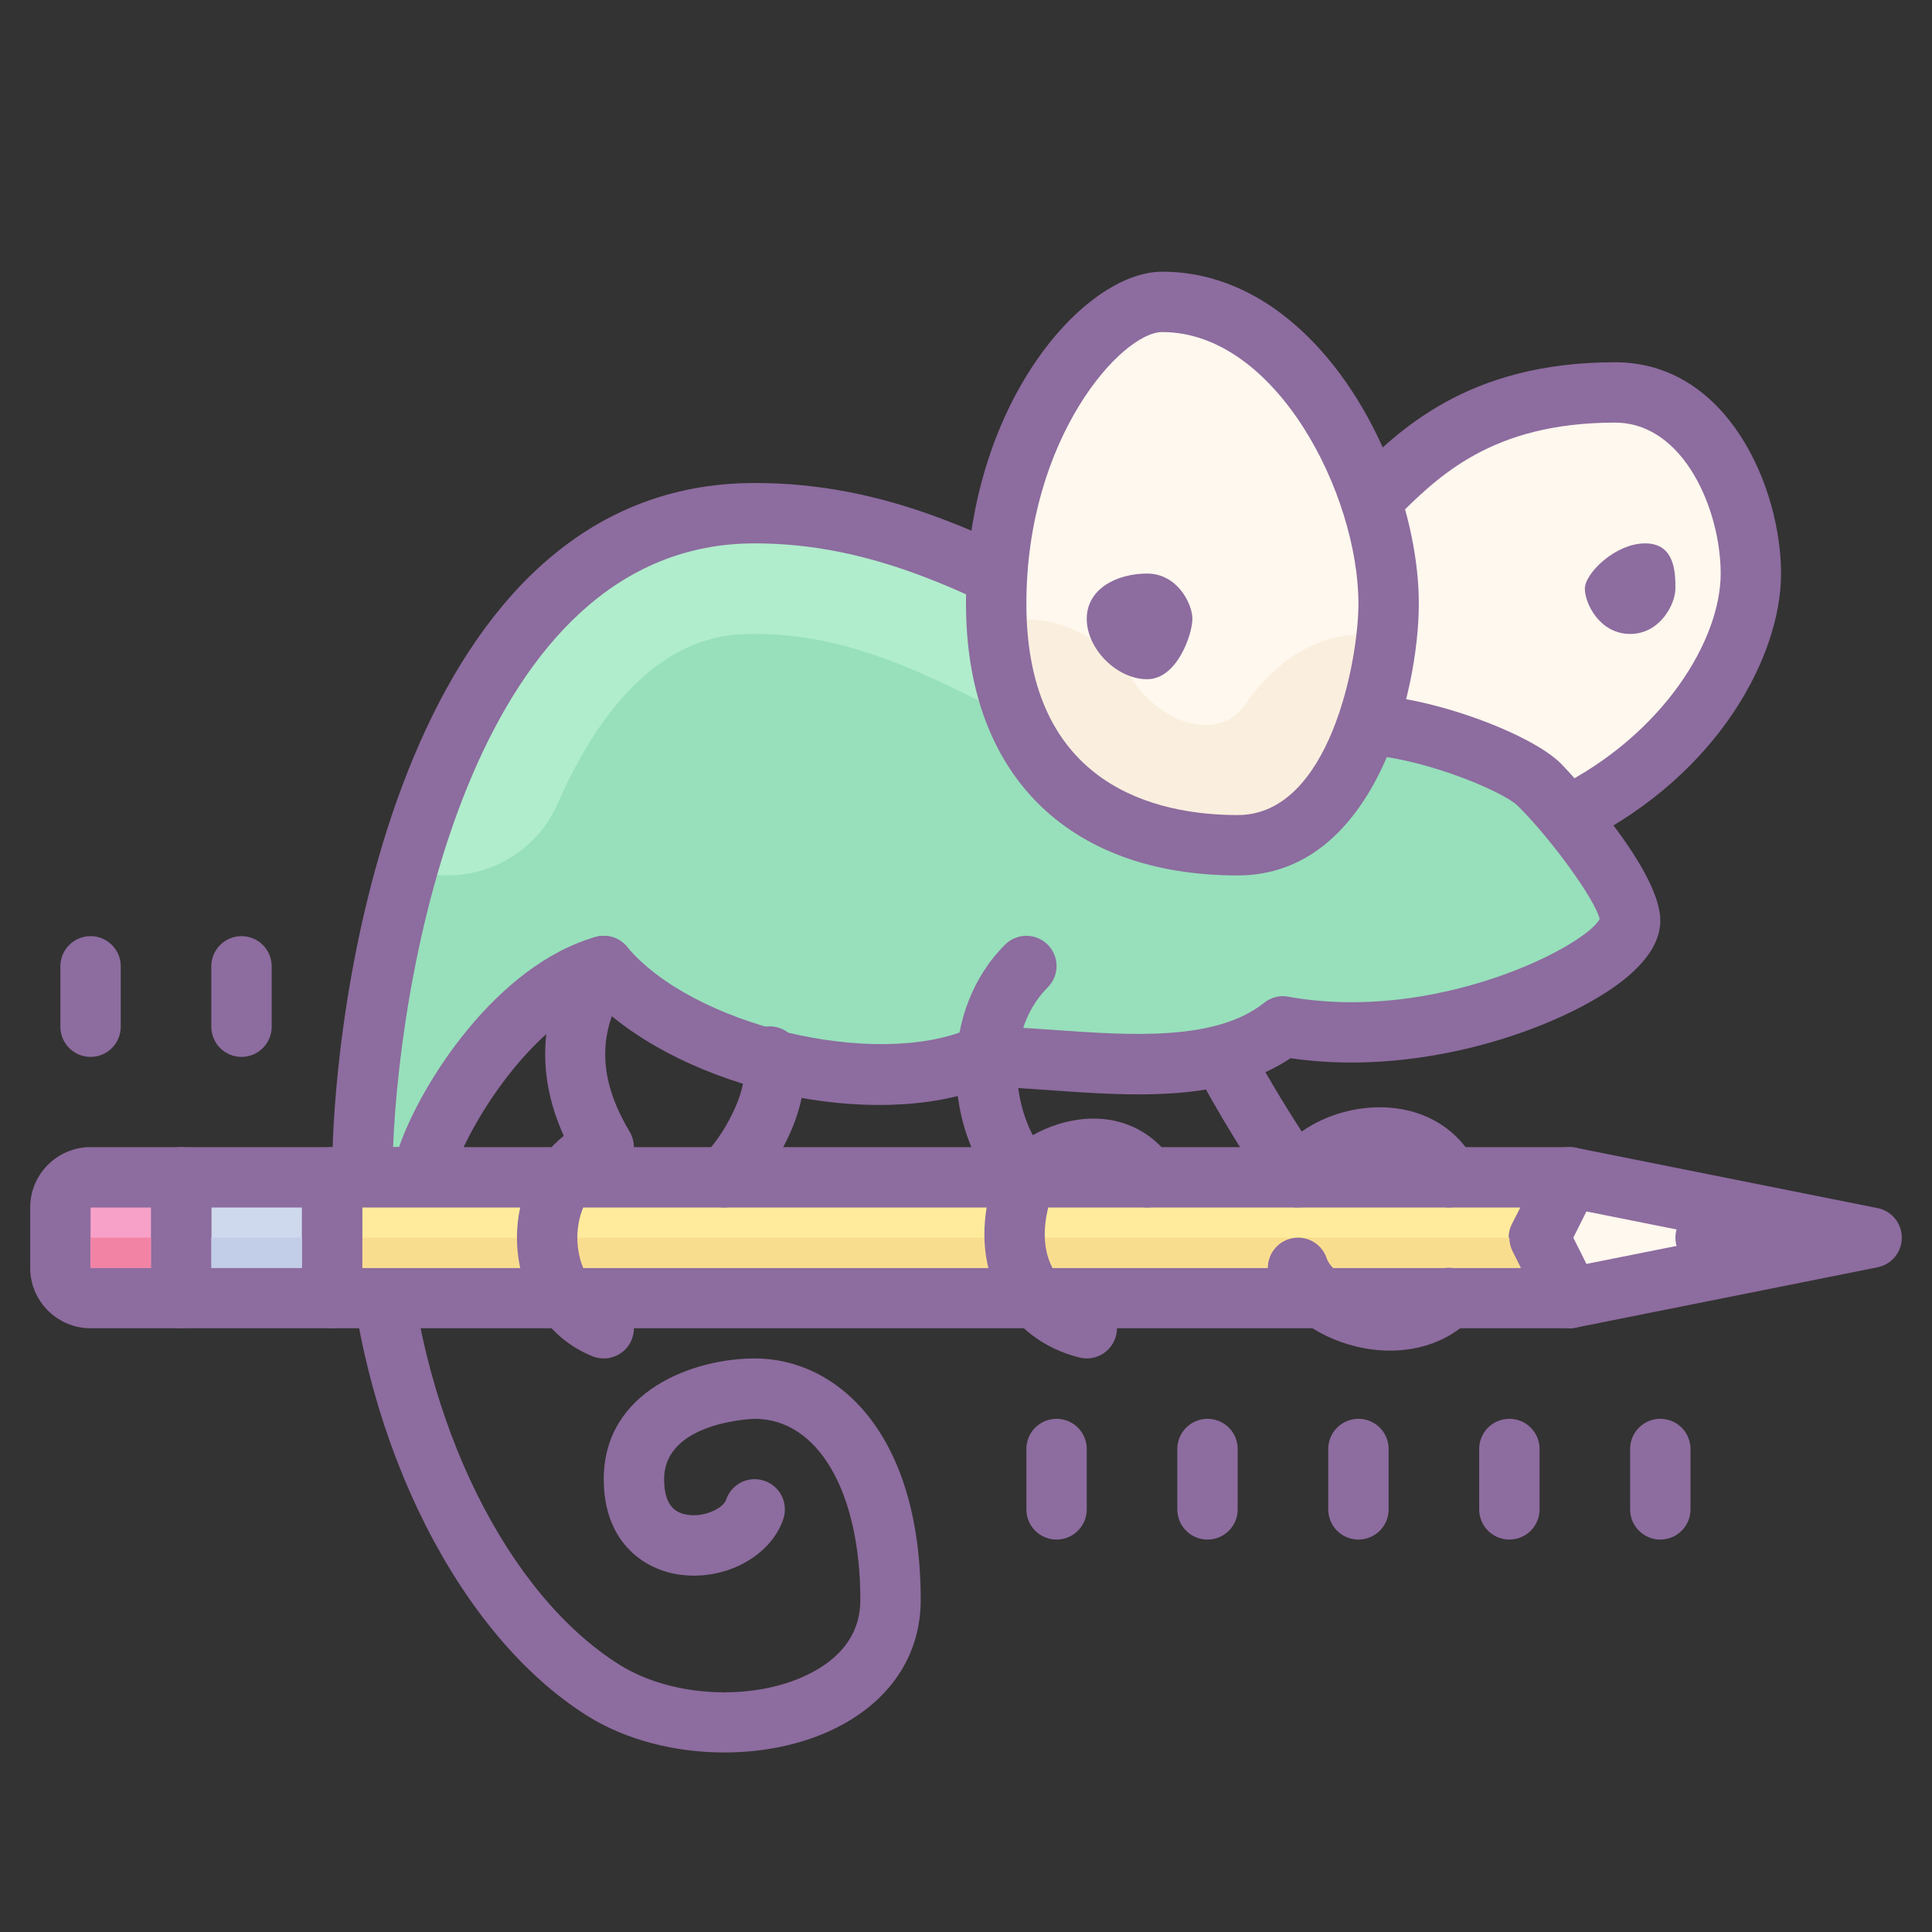 <svg xmlns="http://www.w3.org/2000/svg"  viewBox="0 0 64 64" width="64px" height="64px"><rect x="0" y="0" width="64" height="64" fill="#333333" stroke="none"/><path fill="#fff8ee" d="M45.5,16.5C47,15,49,13,53.5,13c3,0,4.5,3.5,4.5,6s-2,6-6,8l-6-3L45.5,16.5z"/><path fill="#8d6c9f" d="M52.001,28c-0.367,0-0.72-0.202-0.896-0.553c-0.247-0.494-0.047-1.095,0.447-1.342	C55.129,24.317,57,21.178,57,19c0-2.097-1.216-5-3.5-5c-4.086,0-5.864,1.778-7.293,3.207c-0.391,0.391-1.023,0.391-1.414,0	s-0.391-1.023,0-1.414C46.304,14.282,48.586,12,53.5,12c3.752,0,5.5,4.177,5.5,7c0,2.706-2.051,6.644-6.553,8.895	C52.304,27.966,52.151,28,52.001,28z"/><path fill="#8d6c9f" d="M54,21c-1,0-1.5-1-1.5-1.5s1-1.5,2-1.5s1,1,1,1.5S55,21,54,21z"/><path fill="#8d6c9f" d="M23.994,58.053c-1.613,0-3.245-0.405-4.524-1.205c-4.243-2.652-7.445-8.99-7.967-15.771	c-0.042-0.551,0.37-1.032,0.92-1.074c0.563-0.043,1.032,0.37,1.074,0.92c0.476,6.179,3.302,11.897,7.033,14.229	c1.797,1.123,4.625,1.218,6.437,0.213C27.984,54.802,28.5,54.006,28.5,53c0-3.589-1.406-6-3.5-6c-0.03,0-3,0.086-3,2	c0,0.943,0.434,1.123,0.761,1.176c0.588,0.101,1.203-0.229,1.291-0.492c0.175-0.523,0.735-0.809,1.265-0.632	c0.523,0.174,0.807,0.74,0.632,1.265c-0.419,1.258-1.986,2.083-3.508,1.834C21.261,51.959,20,51.031,20,49c0-2.935,2.99-4,5-4	c2.737,0,5.5,2.474,5.5,8c0,1.737-0.91,3.198-2.564,4.114C26.803,57.742,25.405,58.053,23.994,58.053z"/><path fill="#97e0bb" d="M54,30.5C54,32,48,35,42.5,34c-2.5,2-7,1-10,1c-3.5,1.5-10,0-12.5-3c-3.5,1-6,6-6,7c-0.5,0-2,0-2,0	c0-2.05,0.33-6.14,1.49-10.23C15.14,22.9,18.49,17,25,17c4.95,0,8.59,2.4,12.8,4.45c2.17,1.07,4.48,2.04,7.2,2.55c2,0,5.21,1.21,6,2	C52,27,54,29.5,54,30.5z"/><path fill="#b0edcc" d="M37.8,21.45c-0.89,1.81-2.47,3.25-3.93,2.5C30.67,22.3,28.14,21,25,21c-1,0-4.05,0-6.52,5.61	c-0.66,1.5-2.12,2.39-3.66,2.39c-0.45,0-0.89-0.07-1.33-0.23C15.14,22.9,18.49,17,25,17C29.95,17,33.59,19.4,37.8,21.45z"/><path fill="#8d6c9f" d="M14,40h-2c-0.553,0-1-0.447-1-1c0-6.397,2.515-23,14-23c4.355,0,7.661,1.703,11.161,3.506	c2.708,1.395,5.507,2.837,8.937,3.495c2.273,0.036,5.623,1.305,6.609,2.292C51.74,25.326,55,28.698,55,30.5	c0,0.629-0.375,1.262-1.115,1.879c-1.812,1.513-6.536,3.348-11.134,2.676c-2.192,1.468-5.253,1.254-7.97,1.059	c-0.747-0.053-1.456-0.103-2.088-0.112c-3.796,1.49-10.001,0.09-12.977-2.835c-2.633,1.173-4.637,5.009-4.718,5.855	C14.95,39.534,14.516,40,14,40z M13.021,38h0.197c0.729-2.111,3.218-6.021,6.507-6.962c0.38-0.106,0.789,0.017,1.043,0.321	c2.174,2.611,8.213,4.061,11.338,2.722C32.23,34.027,32.364,34,32.5,34c0.75,0,1.562,0.058,2.423,0.118	c2.51,0.179,5.354,0.38,6.952-0.899c0.226-0.18,0.518-0.259,0.804-0.202c4.869,0.88,9.803-1.649,10.312-2.57	c-0.135-0.615-1.55-2.591-2.698-3.739C49.76,26.174,46.853,25,45,25c-0.062,0-0.123-0.006-0.185-0.018	c-3.757-0.704-6.712-2.227-9.57-3.698C31.967,19.595,28.87,18,25,18C15.75,18,13.27,31.867,13.021,38z"/><path fill="#8d6c9f" d="M42.5,41.997c-0.002,0-0.004,0-0.006,0C41.944,41.994,41.5,41.55,41.5,41	c0-0.127,0.017-1.271,0.605-2.447c0.248-0.494,0.849-0.692,1.342-0.447c0.494,0.247,0.694,0.848,0.447,1.342	c-0.381,0.762-0.395,1.551-0.395,1.559C43.494,41.554,43.048,41.997,42.5,41.997z"/><polygon fill="#ffeb9b" points="52,43 11,43 11,39 52,39 50.975,41"/><path fill="#8d6c9f" d="M52,44H11c-0.553,0-1-0.447-1-1v-4c0-0.553,0.447-1,1-1h41c0.349,0,0.672,0.182,0.854,0.479 s0.195,0.668,0.036,0.978L52.099,41l0.791,1.544c0.159,0.31,0.146,0.681-0.036,0.978S52.349,44,52,44z M12,42h38.363l-0.278-0.544 c-0.147-0.286-0.147-0.626,0-0.912L50.363,40H12V42z"/><rect width="39" height="1" x="12" y="41" fill="#f9dd8f"/><rect width="5" height="4" x="6" y="39" fill="#ced9ed" transform="rotate(-180 8.5 41)"/><path fill="#8d6c9f" d="M11,44H6c-0.553,0-1-0.447-1-1v-4c0-0.553,0.447-1,1-1h5c0.553,0,1,0.447,1,1v4 C12,43.553,11.553,44,11,44z M7,42h3v-2H7V42z"/><polygon fill="#fff8ee" points="52,43 62,41 52,39 51,41"/><path fill="#8d6c9f" d="M52,44c-0.373,0-0.723-0.209-0.895-0.553l-1-2c-0.141-0.281-0.141-0.613,0-0.895l1-2 c0.202-0.403,0.648-0.622,1.091-0.533l10,2C62.663,40.113,63,40.523,63,41s-0.337,0.887-0.804,0.98l-10,2 C52.131,43.994,52.064,44,52,44z M52.118,41l0.435,0.869L56.901,41l-4.349-0.869L52.118,41z"/><path fill="#f7a1c8" d="M3,43h3v-4H3c-0.552,0-1,0.448-1,1v2C2,42.552,2.448,43,3,43z"/><path fill="#8d6c9f" d="M6,44H3c-1.103,0-2-0.897-2-2v-2c0-1.103,0.897-2,2-2h3c0.553,0,1,0.447,1,1v4 C7,43.553,6.553,44,6,44z M3,40v2h2v-2H3z"/><path fill="#8d6c9f" d="M24,40c-0.256,0-0.512-0.098-0.707-0.293c-0.391-0.391-0.391-1.023,0-1.414	c0.923-0.923,1.5-2.471,1.312-2.846c-0.247-0.494-0.047-1.095,0.447-1.342c0.493-0.246,1.094-0.047,1.342,0.447	c0.788,1.577-0.541,4.008-1.688,5.154C24.512,39.902,24.256,40,24,40z"/><path fill="#8d6c9f" d="M35,51c-0.553,0-1-0.447-1-1v-2c0-0.553,0.447-1,1-1s1,0.447,1,1v2C36,50.553,35.553,51,35,51z"/><path fill="#8d6c9f" d="M40,51c-0.553,0-1-0.447-1-1v-2c0-0.553,0.447-1,1-1s1,0.447,1,1v2C41,50.553,40.553,51,40,51z"/><path fill="#8d6c9f" d="M45,51c-0.553,0-1-0.447-1-1v-2c0-0.553,0.447-1,1-1s1,0.447,1,1v2C46,50.553,45.553,51,45,51z"/><path fill="#8d6c9f" d="M50,51c-0.553,0-1-0.447-1-1v-2c0-0.553,0.447-1,1-1s1,0.447,1,1v2C51,50.553,50.553,51,50,51z"/><path fill="#8d6c9f" d="M55,51c-0.553,0-1-0.447-1-1v-2c0-0.553,0.447-1,1-1s1,0.447,1,1v2C56,50.553,55.553,51,55,51z"/><path fill="#8d6c9f" d="M3,35.011c-0.553,0-1-0.447-1-1v-2c0-0.553,0.447-1,1-1s1,0.447,1,1v2 C4,34.563,3.553,35.011,3,35.011z"/><path fill="#8d6c9f" d="M8,35.011c-0.553,0-1-0.447-1-1v-2c0-0.553,0.447-1,1-1s1,0.447,1,1v2 C9,34.563,8.553,35.011,8,35.011z"/><path fill="#fff8ee" d="M46,20c0,0.3-0.02,0.69-0.07,1.14C45.63,23.67,44.4,28,41,28c-3.85,0-7.71-1.86-7.98-7.36	C33.01,20.43,33,20.22,33,20c0-6,3.5-10,5.5-10C43,10,46,16,46,20z"/><path fill="#faefde" d="M45.93,21.14C45.63,23.67,44.4,28,41,28c-3.85,0-7.71-1.86-7.98-7.36c1.69-0.44,3.48,0.35,4.5,1.89	c0.98,1.47,2.87,2.06,3.74,0.79C42.37,21.69,44.14,20.67,45.93,21.14z"/><path fill="#8d6c9f" d="M41,29c-5.636,0-9-3.364-9-9c0-6.612,3.912-11,6.5-11c5.188,0,8.5,6.515,8.5,11	C47,22.937,45.533,29,41,29z M38.5,11c-1.336,0-4.5,3.493-4.5,9c0,6.091,4.386,7,7,7c3.052,0,4-5.131,4-7	C45,16.376,42.271,11,38.5,11z"/><path fill="#8d6c9f" d="M38,19c-1,0-2,0.5-2,1.5s1,2,2,2s1.5-1.5,1.5-2S39,19,38,19z"/><path fill="#8d6c9f" d="M20,45c-0.124,0-0.25-0.022-0.371-0.071c-1.521-0.608-2.504-2.15-2.504-3.929	c0-1.372,0.585-2.603,1.551-3.373c-0.962-2.127-0.798-4.247,0.492-6.182c0.306-0.46,0.926-0.584,1.387-0.277	c0.46,0.307,0.584,0.927,0.277,1.387c-1.053,1.58-1.045,3.146,0.025,4.931c0.15,0.251,0.184,0.557,0.09,0.834	c-0.093,0.277-0.304,0.5-0.576,0.609c-0.919,0.367-1.246,1.311-1.246,2.071s0.327,1.704,1.246,2.071	c0.513,0.205,0.763,0.787,0.558,1.3C20.772,44.763,20.396,45,20,45z"/><path fill="#8d6c9f" d="M36.001,45c-0.08,0-0.162-0.01-0.243-0.03c-1.2-0.3-2.154-1.038-2.686-2.079	c-0.539-1.053-0.607-2.34-0.206-3.676c-1.568-2.082-1.758-5.737,0.427-7.922c0.391-0.391,1.023-0.391,1.414,0s0.391,1.023,0,1.414	c-1.594,1.594-1.099,4.487,0,5.586c0.283,0.283,0.37,0.707,0.222,1.078c-0.399,0.998-0.427,1.925-0.076,2.609	c0.27,0.526,0.75,0.89,1.39,1.05c0.536,0.134,0.862,0.677,0.728,1.212C36.856,44.697,36.449,45,36.001,45z"/><path fill="#8d6c9f" d="M38.001,40c-0.323,0-0.641-0.156-0.833-0.445c-0.199-0.299-0.464-0.46-0.809-0.494	c-0.538-0.056-1.218,0.213-1.652,0.646c-0.391,0.391-1.023,0.391-1.414,0s-0.391-1.023,0-1.414c0.855-0.854,2.142-1.336,3.264-1.223	c0.938,0.093,1.746,0.581,2.275,1.375c0.307,0.46,0.183,1.08-0.277,1.387C38.384,39.945,38.191,40,38.001,40z"/><path fill="#8d6c9f" d="M48.001,40c-0.367,0-0.72-0.202-0.896-0.553c-0.234-0.469-0.656-0.725-1.256-0.762	c-0.78-0.043-1.654,0.324-2.018,0.869c-0.166,0.249-0.436,0.411-0.733,0.44c-0.302,0.033-0.594-0.076-0.806-0.288	c-0.645-0.644-2.219-3.321-2.688-4.26c-0.247-0.494-0.047-1.095,0.447-1.342c0.495-0.246,1.094-0.047,1.342,0.447	c0.374,0.749,1.161,2.066,1.729,2.932c0.796-0.557,1.828-0.857,2.852-0.795c1.304,0.081,2.368,0.76,2.92,1.863	c0.247,0.494,0.047,1.095-0.447,1.342C48.304,39.966,48.151,40,48.001,40z"/><path fill="#8d6c9f" d="M46.045,44.741c-0.357,0-0.727-0.043-1.098-0.131c-1.405-0.331-2.542-1.231-2.896-2.294	c-0.175-0.524,0.108-1.091,0.632-1.265c0.529-0.177,1.09,0.108,1.265,0.632c0.112,0.335,0.661,0.793,1.458,0.98	c0.767,0.183,1.474,0.043,1.887-0.371c0.391-0.391,1.023-0.391,1.414,0s0.391,1.023,0,1.414	C48.032,44.382,47.083,44.741,46.045,44.741z"/><circle cx="56.5" cy="41" r="1" fill="#8d6c9f"/><rect width="3" height="1" x="7" y="41" fill="#c2cde7"/><rect width="2" height="1" x="3" y="41" fill="#f283a5"/></svg>
